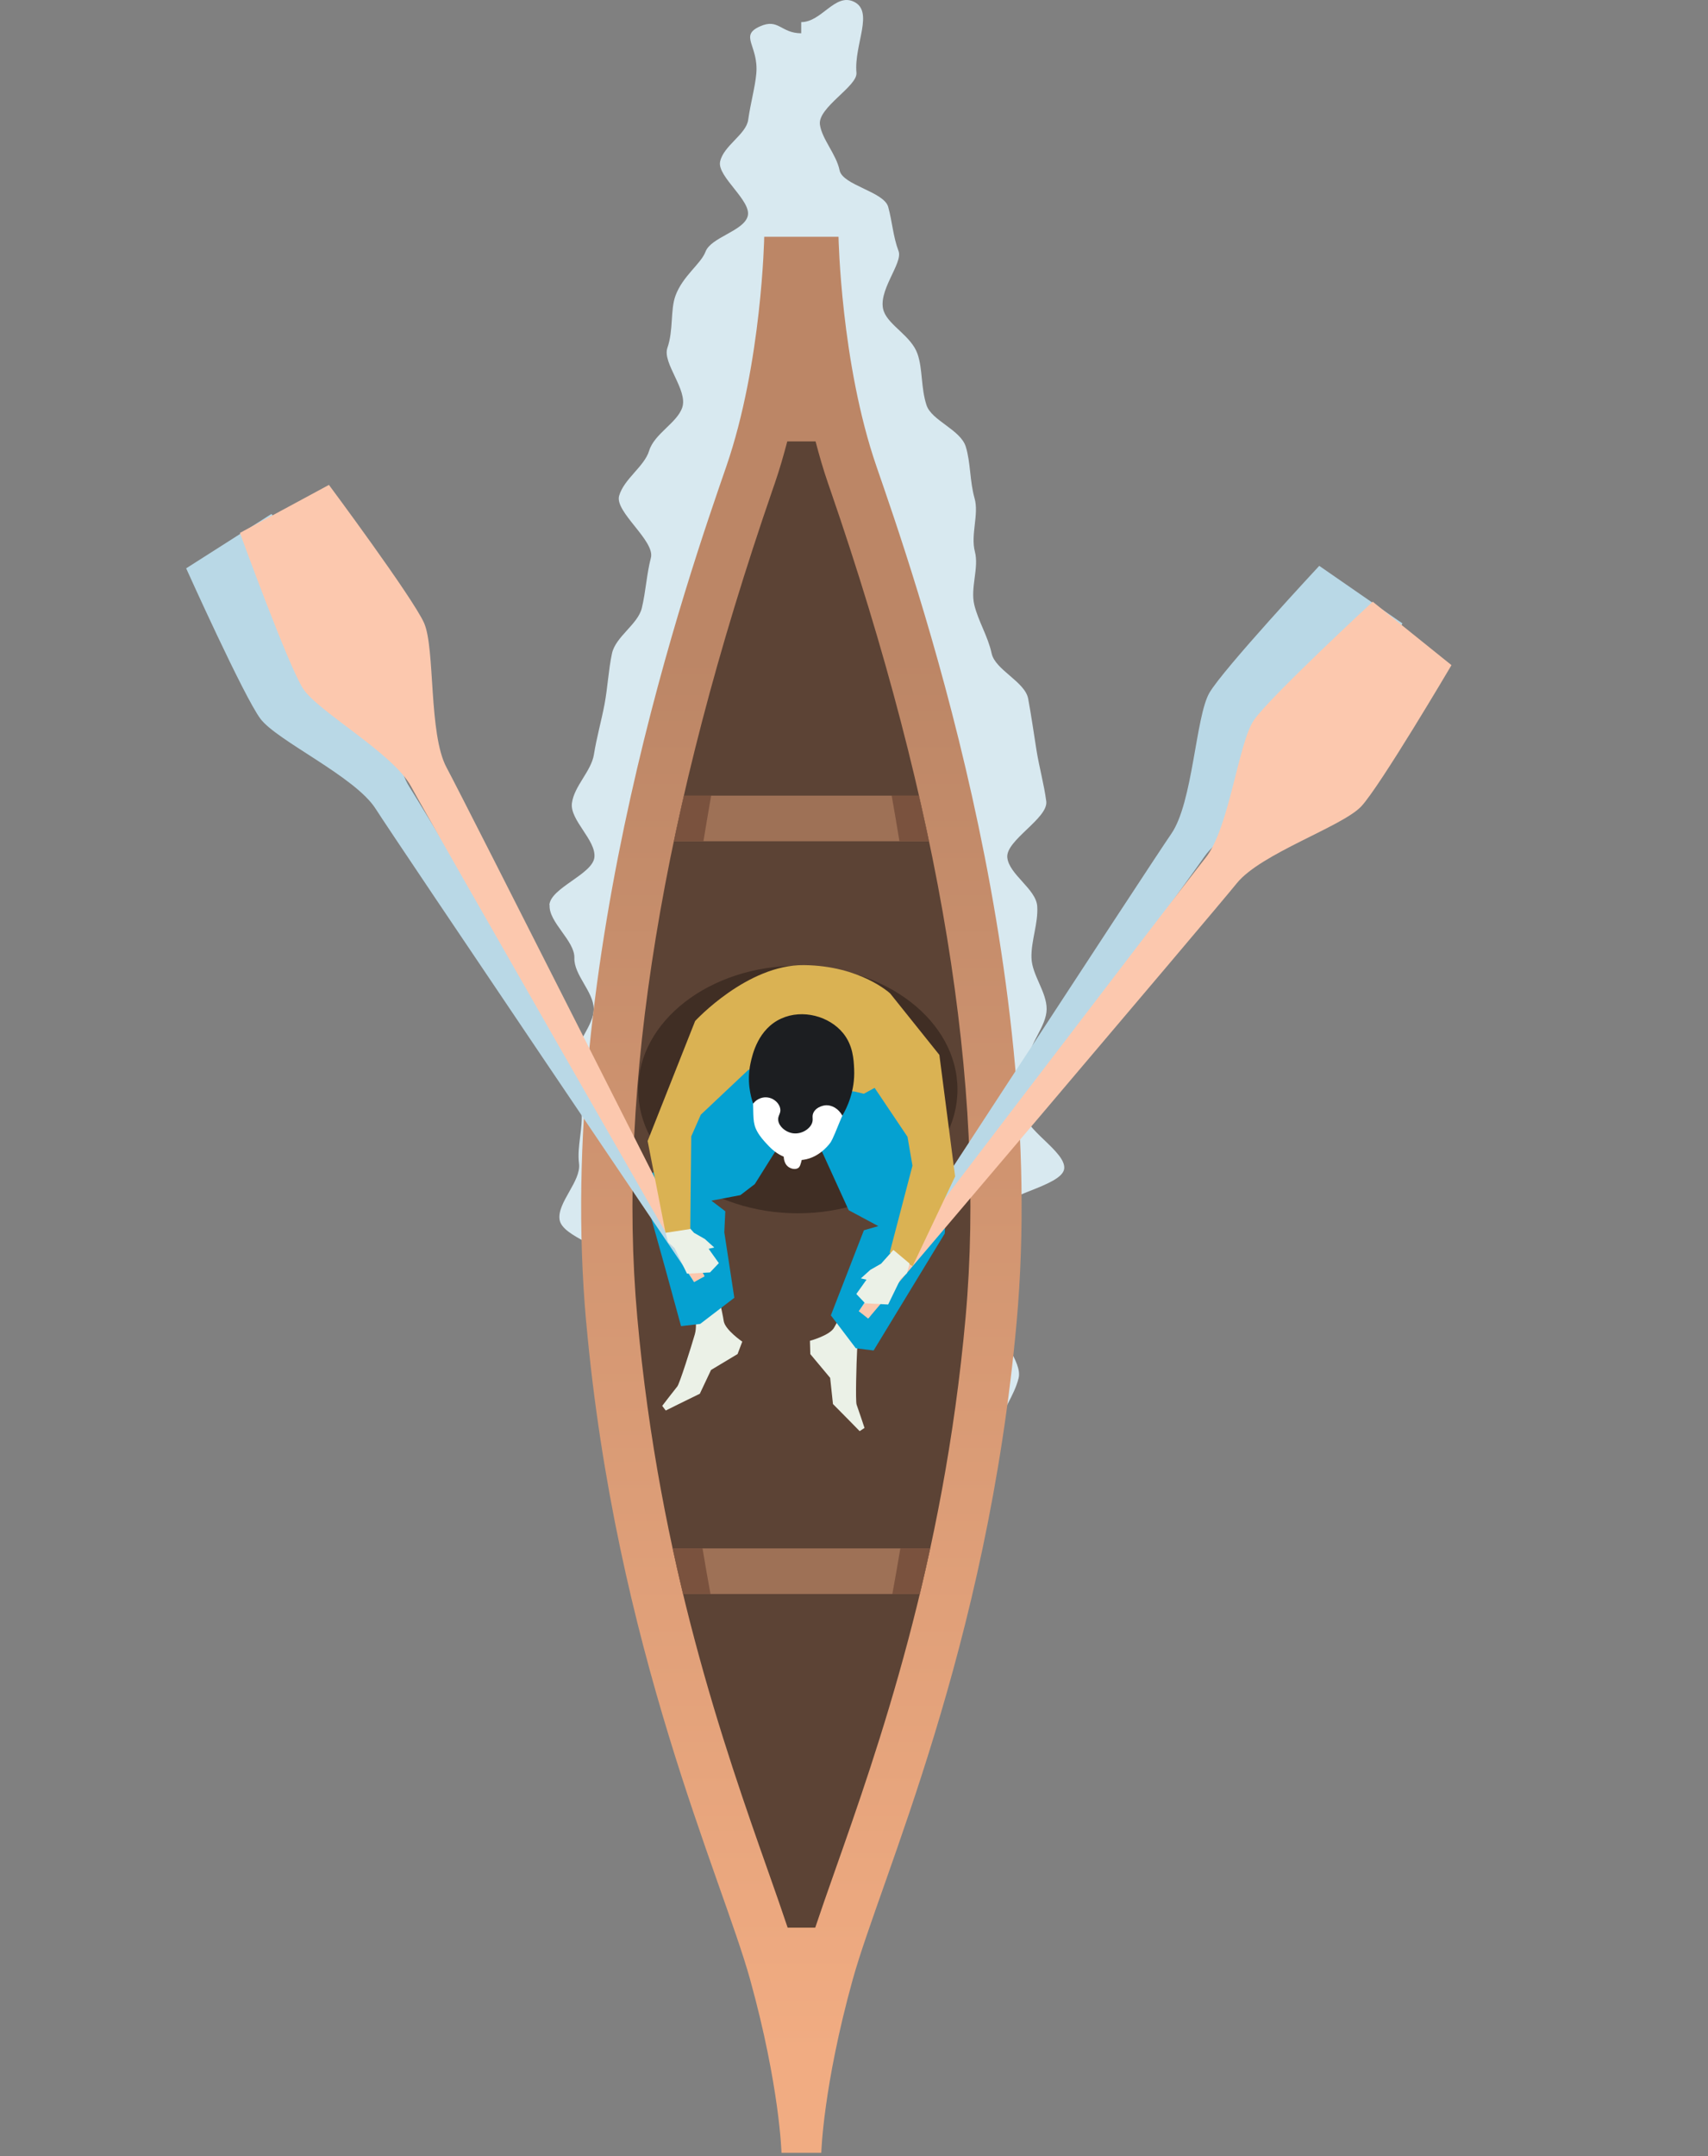 <svg width="363" height="458" viewBox="0 0 363 458" fill="none" xmlns="http://www.w3.org/2000/svg">
<rect x="0" y="0" width="363" height="458" fill="#808080" stroke="none"/>
<g style="mix-blend-mode:multiply">
<path d="M116.81 192.257C116.57 195.897 122.18 199.827 122.07 203.477C121.96 207.127 126.14 210.627 126.18 214.287C126.21 217.937 122.14 221.507 122.33 225.147C122.52 228.807 123.22 232.267 123.58 235.897C123.95 239.667 122.59 243.507 123.06 247.157C123.54 250.917 118.35 255.477 118.93 259.097C119.53 262.847 129.43 264.887 130.12 268.487C130.83 272.227 127.89 276.537 128.68 280.117C129.5 283.837 134.3 286.437 135.19 289.987C136.12 293.687 131.57 298.667 132.55 302.177C133.58 305.867 128.72 311.257 129.78 314.727C130.91 318.407 134.39 321.347 135.53 324.767C136.76 328.447 138.19 331.987 139.4 335.377C140.71 339.057 139.4 343.607 140.65 346.927C142.05 350.637 153.39 350.307 154.64 353.567C156.11 357.357 150.62 363.457 151.82 366.627C153.33 370.637 162.54 371.527 163.45 374.527C164.77 378.877 162.28 384.087 163.17 387.767C164.3 392.467 169.04 396.027 169.63 399.477C170.97 407.407 159.55 410.197 164.12 414.457C165.82 416.037 168.01 407.717 170.33 407.717V418.437C172.65 418.437 170.65 411.547 172.34 409.967C176.91 405.697 171.98 407.797 173.33 399.847C173.91 396.407 180.64 393.507 181.77 388.827C182.66 385.147 181.8 380.687 183.12 376.327C184.04 373.317 186.17 370.197 187.69 366.177C188.88 362.997 186.23 357.977 187.69 354.197C188.95 350.937 195.61 349.477 197 345.767C198.25 342.437 197.88 338.287 199.19 334.617C200.4 331.237 198.15 326.527 199.37 322.857C200.51 319.437 201.97 316.037 203.1 312.357C204.16 308.887 210.92 306.947 211.94 303.267C212.92 299.757 215.56 296.457 216.48 292.747C217.37 289.207 211.86 284.007 212.68 280.287C213.47 276.707 212.86 272.817 213.57 269.087C214.26 265.487 211.1 261.267 211.7 257.507C212.28 253.877 225.68 252.027 226.17 248.267C226.64 244.617 217.25 239.727 217.62 235.947C217.98 232.317 218.39 228.817 218.58 225.167C218.76 221.517 222.41 218.017 222.44 214.367C222.48 210.717 219.33 207.127 219.22 203.477C219.11 199.827 220.68 196.137 220.44 192.497C220.2 188.837 214.44 185.757 214.08 182.137C213.72 178.487 222.84 173.797 222.36 170.197C221.88 166.547 220.85 162.907 220.28 159.327C219.7 155.687 219.18 151.977 218.52 148.427C217.84 144.787 211.51 142.317 210.75 138.787C209.97 135.157 207.9 131.947 207.06 128.447C206.2 124.817 208.1 120.627 207.19 117.167C206.25 113.547 208.1 109.237 207.12 105.827C206.09 102.197 206.3 98.257 205.26 94.897C204.15 91.257 197.99 89.357 196.91 86.057C195.7 82.367 196.12 78.387 195 75.177C193.67 71.367 188.97 69.197 187.84 66.147C186.31 61.967 191.96 55.927 190.97 53.337C189.8 50.247 189.65 47.157 188.77 43.957C187.88 40.697 179.09 39.357 178.44 36.187C177.75 32.777 174.7 29.587 174.26 26.487C173.73 22.837 182.29 18.327 182.02 15.457C181.47 9.437 185.9 2.337 181.37 0.317C177.41 -1.443 174.61 4.697 170.28 4.697V7.067C165.95 7.067 165.49 3.827 161.53 5.597C156.99 7.617 161.29 9.657 160.73 15.687C160.47 18.557 159.53 21.817 159.01 25.467C158.57 28.567 153.73 30.957 153.04 34.357C152.4 37.527 159.8 42.667 158.91 45.917C158.03 49.107 151.11 50.377 149.94 53.467C148.96 56.067 145.1 58.607 143.56 62.807C142.44 65.857 143.16 70.097 141.84 73.897C140.72 77.107 146.22 82.837 145.01 86.527C143.93 89.827 139.07 92.107 137.96 95.747C136.93 99.117 132.62 101.697 131.58 105.327C130.61 108.747 139.28 114.877 138.33 118.497C137.43 121.947 137.27 125.527 136.41 129.147C135.57 132.637 130.84 135.197 130.06 138.817C129.31 142.347 129.16 145.967 128.48 149.597C127.81 153.147 126.81 156.607 126.23 160.247C125.66 163.827 122.03 166.947 121.55 170.597C121.08 174.197 126.69 178.437 126.33 182.087C125.97 185.707 117 188.577 116.76 192.237L116.81 192.257Z" fill="#D8E9F0"/>
</g>
<path d="M124.58 280.747C130.83 350.327 153.44 398.847 159.45 420.577C165.73 443.287 166.09 457.287 166.09 457.287H174.55C174.55 457.287 174.91 443.287 181.2 420.577C187.21 398.857 209.82 350.327 216.07 280.747C223 203.677 193.84 121.007 186.27 99.057C178.7 77.107 178.21 50.297 178.21 50.297H162.42C162.42 50.297 161.94 77.107 154.37 99.057C146.8 121.007 117.64 203.677 124.57 280.747H124.58Z" fill="url(#paint0_linear_264_713)"/>
<path d="M175.97 102.617C174.97 99.717 174.11 96.737 173.33 93.757H167.32C166.54 96.737 165.68 99.707 164.68 102.617L164.25 103.857C140.75 171.907 131.05 231.097 135.44 279.777C140.12 331.917 154.08 371.497 163.32 397.677C164.87 402.077 166.23 405.947 167.4 409.457H173.26C174.43 405.947 175.79 402.077 177.34 397.677C186.58 371.487 200.53 331.917 205.22 279.777C209.6 231.097 199.9 171.907 176.4 103.857L175.97 102.617Z" fill="#5C4335"/>
<path d="M143.23 178.697H197.43C196.76 175.497 196.04 172.267 195.29 169.007H145.38C144.63 172.257 143.91 175.497 143.24 178.697H143.23Z" fill="#9E7156"/>
<path d="M197.68 328.897H142.98C143.69 332.197 144.43 335.427 145.19 338.587H195.48C196.24 335.437 196.97 332.207 197.69 328.897H197.68Z" fill="#9E7156"/>
<path d="M149.3 328.897H142.97C143.68 332.197 144.42 335.427 145.18 338.587H151C150.42 335.437 149.85 332.207 149.31 328.897H149.3Z" fill="#7A523E"/>
<path d="M149.5 178.697C150.02 175.497 150.57 172.267 151.14 169.007H145.37C144.62 172.257 143.9 175.497 143.23 178.697H149.5Z" fill="#7A523E"/>
<path d="M191.15 178.697H197.42C196.75 175.497 196.03 172.267 195.28 169.007H189.51C190.08 172.257 190.64 175.497 191.16 178.697H191.15Z" fill="#7A523E"/>
<path d="M191.35 328.897C190.8 332.197 190.23 335.427 189.65 338.587H195.47C196.23 335.437 196.96 332.207 197.68 328.897H191.35Z" fill="#7A523E"/>
<path d="M135.63 231.427C135.63 216.907 150.82 205.137 169.56 205.137C188.3 205.137 203.49 216.917 203.49 231.427C203.49 245.937 188.3 257.717 169.56 257.717C150.82 257.717 135.63 245.947 135.63 231.427Z" fill="#402E24"/>
<path d="M147.122 276.564C147.122 276.564 148.44 280.761 147.668 283.433C146.896 286.105 144.432 293.925 143.941 294.508C143.45 295.092 140.74 298.624 140.74 298.624L141.49 299.613L144.199 298.267L148.733 296.046L151.12 290.993L156.753 287.62L157.754 284.98C157.754 284.98 154.091 282.473 153.814 280.605C153.536 278.737 152.244 273.208 152.244 273.208L147.384 276.363" fill="#EBF1E7"/>
<path d="M184.934 280.375C184.934 280.375 182.315 283.904 182.166 286.68C182.021 289.459 181.785 297.654 182.057 298.368C182.328 299.081 183.733 303.31 183.733 303.31L182.702 303.995L180.584 301.828L177.028 298.232L176.431 292.673L172.216 287.63L172.135 284.805C172.135 284.805 176.414 283.647 177.29 281.974C178.165 280.3 181.194 275.507 181.194 275.507L184.753 280.093" fill="#EBF1E7"/>
<path d="M144.739 281.692L148.805 281.218L151.078 279.48L156.065 275.666L153.937 261.75L154.146 257.287L151.195 255.036L157.353 253.862L160.415 251.521L181.385 218.129L160.389 212.681L147.141 228.923L141.977 246.893L137.207 250.168C137.207 250.168 136.642 253.386 137.378 255.348C138.115 257.31 144.745 281.695 144.745 281.695L144.739 281.692Z" fill="#05A1D1"/>
<path d="M165.686 224.859L180.374 257.063L186.665 260.439L183.603 261.325L176.582 279.396L181.885 286.385L185.667 286.861L200.778 262.029C200.778 262.029 201.111 258.25 200.497 257.352C199.884 256.454 189.397 230.765 189.397 230.765L169.732 223.221L165.689 224.859H165.686Z" fill="#05A1D1"/>
<g style="mix-blend-mode:multiply">
<path d="M281.117 163.764C277.416 168.324 260.572 175.294 255.974 181.961C251.365 188.627 184.621 279.957 184.621 279.957L183.579 279.237L182.538 278.517C182.538 278.517 244.329 183.761 248.935 177.105C253.543 170.44 254.093 152.222 257.04 147.154C260 142.078 280.378 120.194 280.378 120.194L289.216 126.309L298.056 132.414C298.056 132.414 284.806 159.222 281.116 163.774L281.117 163.764Z" fill="#B9D8E6"/>
</g>
<path d="M289.278 171.314C285.252 175.583 267.948 181.296 262.864 187.604C257.78 193.912 184.506 280.09 184.506 280.09L183.518 279.297L182.53 278.505C182.53 278.505 251.115 188.552 256.198 182.244C261.282 175.936 263.165 157.81 266.489 152.97C269.813 148.131 291.745 127.808 291.745 127.808L300.108 134.55L308.483 141.285C308.483 141.285 293.293 167.052 289.276 171.323L289.278 171.314Z" fill="#FCC8AE"/>
<g style="mix-blend-mode:multiply">
<path d="M80.01 136.942C82.776 142.122 82.666 160.351 87.027 167.176C91.382 174.009 149.665 270.959 149.665 270.959L148.597 271.64L147.529 272.32C147.529 272.32 84.168 178.607 79.821 171.779C75.465 164.946 58.887 157.372 55.36 152.689C51.83 147.992 39.565 120.72 39.565 120.72L48.631 114.946L57.687 109.168C57.687 109.168 77.254 131.78 80.018 136.947L80.01 136.942Z" fill="#B9D8E6"/>
</g>
<path d="M90.134 132.349C92.507 137.717 91.059 155.881 94.9 163.014C98.742 170.147 149.742 271.116 149.742 271.116L148.628 271.719L147.515 272.323C147.515 272.323 91.216 174.211 87.375 167.079C83.533 159.946 67.557 151.178 64.386 146.236C61.215 141.295 50.993 113.196 50.993 113.196L60.452 108.104L69.908 102.999C69.908 102.999 87.764 126.995 90.142 132.355L90.134 132.349Z" fill="#FCC8AE"/>
<path d="M141.444 261.844L142.003 263.874L143.376 265.135L146.008 270.542L150.897 270.282L152.774 268.304L150.607 265.259L151.805 264.989L149.796 263.177L147.5 261.866L144.884 258.948L141.444 261.844Z" fill="#EBF1E7"/>
<path d="M141.448 261.863L137.64 242.362L147.739 216.871C147.739 216.871 158.807 204.862 170.869 205.001C182.932 205.141 189.197 211.033 189.197 211.033L199.642 224.071L202.991 249.893L193.955 268.953L189.084 266.086L193.926 247.6L192.869 241.47L185.884 231.079L183.588 232.331L181.802 231.893L161.09 229.279L159.14 227.165L148.944 236.771L146.912 241.379L146.706 261.056L141.448 261.866V261.863Z" fill="#DAB253"/>
<path d="M166.206 245.534C164.588 244.759 163.58 243.663 162.753 242.761C162.346 242.32 161.545 241.444 160.954 240.39C159.885 238.48 160.186 237.196 160.002 232.811C159.798 228.031 159.362 227.677 159.772 225.576C160.186 223.458 161.022 221.833 161.649 220.808C162.237 220.075 163.212 219.015 164.662 218.087C165.705 217.419 168.537 215.661 172.332 216.174C173.446 216.326 176.347 216.897 178.607 219.388C180.325 221.282 180.813 223.338 181.097 224.609C181.708 227.333 181.298 229.539 180.939 231.342C180.209 235.042 179.583 235.48 178.307 238.665C176.928 242.109 176.621 242.541 176.392 242.836C176.011 243.329 173.74 246.257 170.084 246.41C168.244 246.487 166.829 245.829 166.202 245.527L166.206 245.534Z" fill="white"/>
<path d="M160.069 234.423C160.877 233.359 162.22 232.866 163.473 233.171C164.633 233.453 165.605 234.391 165.815 235.438C166.041 236.554 165.233 236.94 165.405 238.042C165.602 239.294 166.89 240.374 168.227 240.669C170.113 241.088 172.032 239.94 172.565 238.6C172.939 237.663 172.429 237.147 172.942 236.229C173.646 234.971 175.303 234.793 175.371 234.786C176.799 234.65 178.245 235.519 179.024 236.985C179.954 235.393 181.756 231.796 181.53 227.058C181.436 225.073 181.297 222.063 179.198 219.475C176.25 215.837 170.569 214.299 166.041 216.349C161.096 218.587 159.905 224.025 159.52 225.786C158.671 229.665 159.543 232.899 160.063 234.426L160.069 234.423Z" fill="#1C1E21"/>
<path d="M166.919 244.487C166.277 245.32 166.703 246.582 166.755 246.728C166.839 246.964 167.007 247.422 167.456 247.788C168.027 248.252 168.99 248.515 169.629 248.103C170.023 247.85 170.155 247.318 170.424 246.257C170.65 245.362 170.763 244.911 170.611 244.613C170.139 243.679 167.798 243.351 166.923 244.487H166.919Z" fill="white"/>
<path d="M193.315 268.392L192.76 270.422L191.387 271.683L188.758 277.093L183.872 276.837L181.992 274.862L184.156 271.816L182.958 271.547L184.967 269.734L187.26 268.421L189.872 265.499L193.315 268.392Z" fill="#EBF1E7"/>
<defs>
<linearGradient id="paint0_linear_264_713" x1="170.33" y1="139.177" x2="170.33" y2="436.707" gradientUnits="userSpaceOnUse">
<stop stop-color="#BC8666"/>
<stop offset="1" stop-color="#F1AC82"/>
</linearGradient>
</defs>
</svg>
